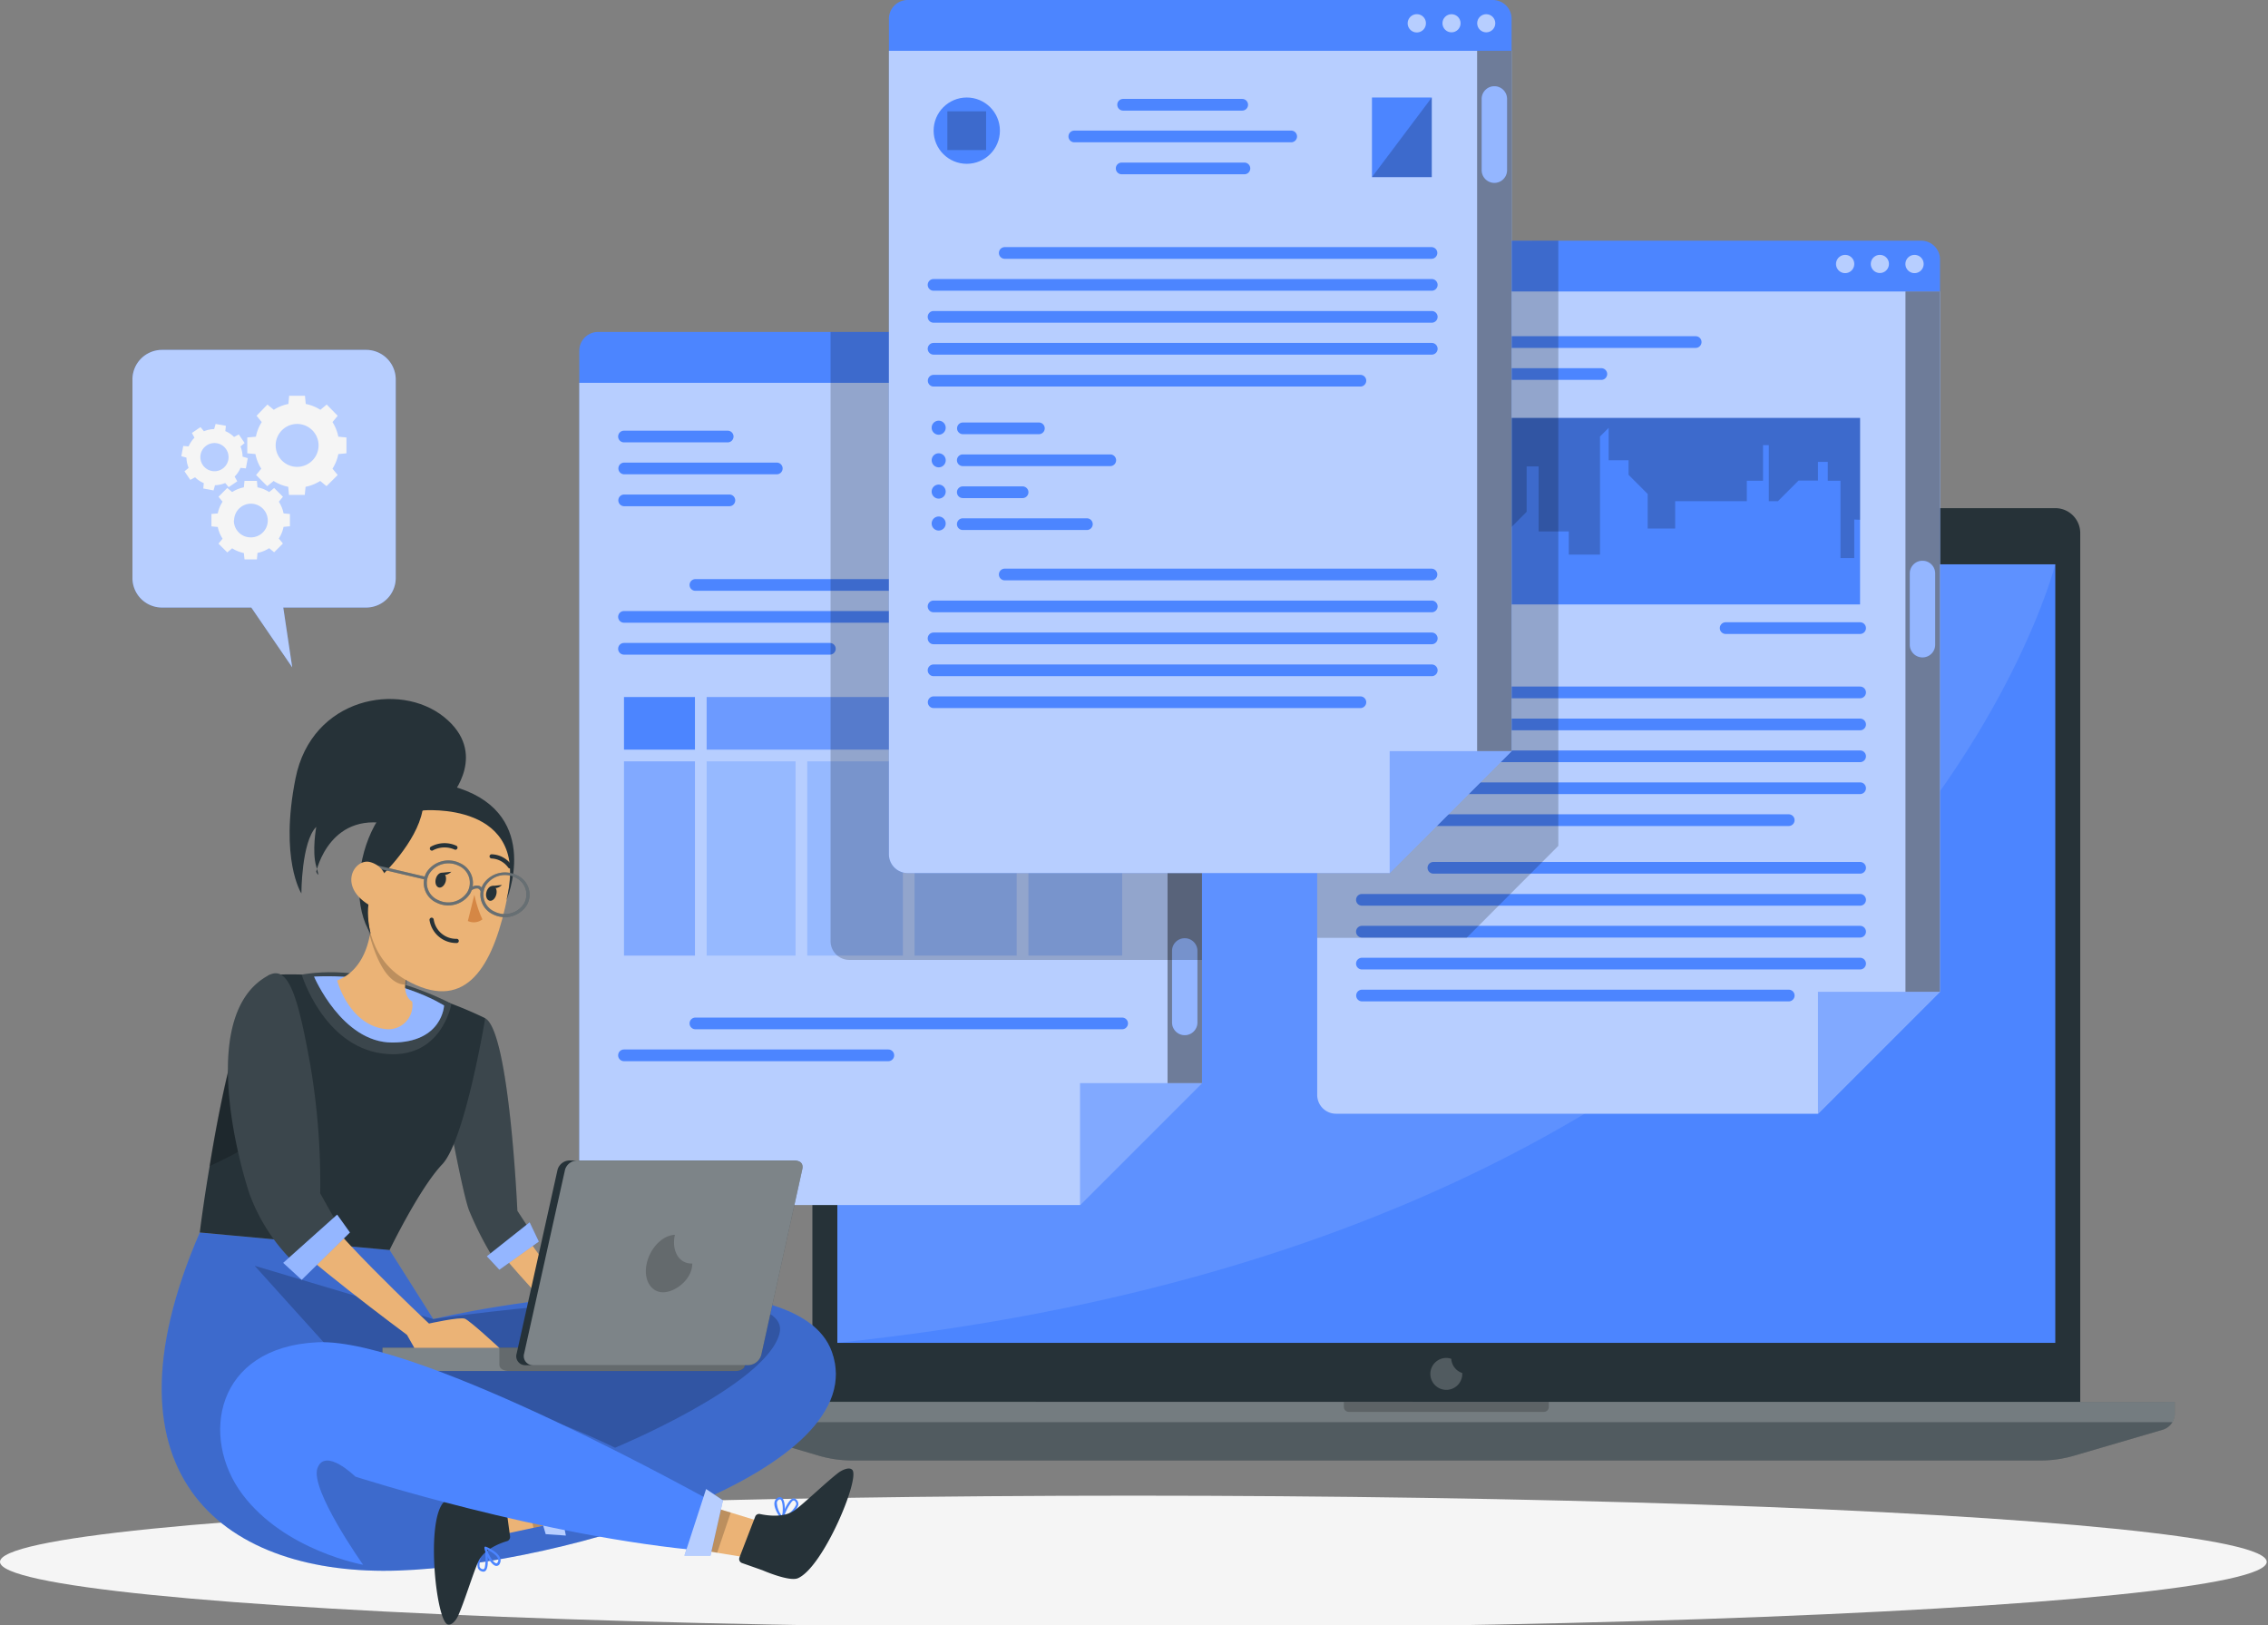 <svg xmlns="http://www.w3.org/2000/svg" width="388" height="278"><rect width="100%" height="100%" fill="#808080" stroke="none"/><rect id="backgroundrect" width="100%" height="100%" x="0" y="0" fill="none" stroke="none"/>
    
    
    
    
    
    
    
<g class="currentLayer" style=""><title>Layer 1</title><g id="freepik--Shadow--inject-15" class="">
        <ellipse id="freepik--path--inject-15" cx="193.89" cy="267.16" rx="193.89" ry="11.32" style="fill:#f5f5f5"/>
    </g><g id="freepik--Device--inject-15" class="">
        <path d="M143.25,86.92 H351.61 a4.27,4.27 0 0 1 4.27,4.27 V241.92 a0,0 0 0 1 0,0 H138.98 a0,0 0 0 1 0,0 V91.23 A4.27,4.27 0 0 1 143.25,86.92 z" style="fill:#263238" id="svg_1"/>
        <rect x="143.25" y="96.53" width="208.36" height="133.17" style="fill:#4C85FF" id="svg_2"/>
        <circle cx="245.53" cy="92.12" r="2.08" style="fill:#fff;opacity:0.2;isolation:isolate" id="svg_3"/>
        <circle cx="249.84" cy="92.12" r="1.56" style="fill:#fff;opacity:0.2;isolation:isolate" id="svg_4"/>
        <path d="M248.28,232.43 a2.66,2.66 0 0 0 -0.85,-0.15 a2.73,2.73 0 1 0 2.73,2.73 a0.68,0.68 0 0 0 0,-0.15 A2.72,2.72 0 0 1 248.28,232.43 z" style="fill:#fff;opacity:0.2;isolation:isolate" id="svg_5"/>
        <path d="M372.05,239.8 v2 a2.9,2.9 0 0 1 -2.06,2.76 L354.89,248.98 a20.16,20.16 0 0 1 -5.78,0.84 H145.77 a20.14,20.14 0 0 1 -5.77,-0.84 L124.89,244.52 a2.9,2.9 0 0 1 -2.07,-2.76 v-2 z" style="fill:#263238" id="svg_6"/>
        <path d="M372.05,239.8 v2 a2.9,2.9 0 0 1 -2.06,2.76 L354.89,248.98 a20.16,20.16 0 0 1 -5.78,0.84 H145.77 a20.14,20.14 0 0 1 -5.77,-0.84 L124.89,244.52 a2.9,2.9 0 0 1 -2.07,-2.76 v-2 z" style="fill:#fff;opacity:0.2;isolation:isolate" id="svg_7"/>
        <path d="M372.05,239.8 v2 a2.85,2.85 0 0 1 -0.41,1.47 H123.23 a2.85,2.85 0 0 1 -0.41,-1.47 v-2 z" style="fill:#fff;opacity:0.2;isolation:isolate" id="svg_8"/>
        <path d="M264.97,239.8 v0.86 a0.85,0.85 0 0 1 -0.85,0.85 H230.76 a0.85,0.85 0 0 1 -0.86,-0.85 v-0.86 z" style="opacity:0.2;isolation:isolate" id="svg_9"/>
        <path d="M351.61,96.53 S322.8,210.92 143.25,229.7 V96.53 z" style="fill:#fff;opacity:0.1;isolation:isolate" id="svg_10"/>
    </g><g id="freepik--window-3--inject-15" class="">
        <path d="M331.89,44.39 V169.65 l-20.86,20.86 H228.55 a3.22,3.22 0 0 1 -3.21,-3.22 V44.39 a3.22,3.22 0 0 1 3.21,-3.22 h100.1 A3.22,3.22 0 0 1 331.89,44.39 z" style="fill:#4C85FF" id="svg_11"/>
        <path d="M331.89,49.86 V169.65 l-20.86,20.86 H228.55 a3.22,3.22 0 0 1 -3.21,-3.22 V49.86 z" style="fill:#fff;opacity:0.6;isolation:isolate" id="svg_12"/>
        <path d="M329.09,45.15 a1.56,1.56 0 1 1 -1.56,-1.55 A1.55,1.55 0 0 1 329.09,45.15 z" style="fill:#fff;opacity:0.6;isolation:isolate" id="svg_13"/>
        <path d="M323.15,45.15 a1.55,1.55 0 1 1 -1.55,-1.55 A1.54,1.54 0 0 1 323.15,45.15 z" style="fill:#fff;opacity:0.6;isolation:isolate" id="svg_14"/>
        <path d="M317.22,45.15 a1.56,1.56 0 1 1 -1.55,-1.55 A1.55,1.55 0 0 1 317.22,45.15 z" style="fill:#fff;opacity:0.6;isolation:isolate" id="svg_15"/>
        <path d="M290.09,59.51 H232.99 a1,1 0 0 1 0,-2 h57.1 a1,1 0 0 1 0,2 z" style="fill:#4C85FF" id="svg_16"/>
        <path d="M273.95,64.98 h-41 a1,1 0 0 1 0,-2 h41 a1,1 0 0 1 0,2 z" style="fill:#4C85FF" id="svg_17"/>
        <path d="M318.22,149.44 h-73 a1,1 0 1 1 0,-2 h73 a1,1 0 0 1 0,2 z" style="fill:#4C85FF" id="svg_18"/>
        <path d="M306.01,171.29 h-73 a1,1 0 0 1 0,-2 h73 a1,1 0 0 1 0,2 z" style="fill:#4C85FF" id="svg_19"/>
        <path d="M318.22,154.92 H232.99 a1,1 0 0 1 0,-2 h85.23 a1,1 0 0 1 0,2 z" style="fill:#4C85FF" id="svg_20"/>
        <path d="M318.22,160.37 H232.99 a1,1 0 0 1 0,-2 h85.23 a1,1 0 0 1 0,2 z" style="fill:#4C85FF" id="svg_21"/>
        <path d="M318.22,165.83 H232.99 a1,1 0 0 1 0,-2 h85.23 a1,1 0 0 1 0,2 z" style="fill:#4C85FF" id="svg_22"/>
        <polygon points="331.87,169.65 311.01,190.51 311.01,169.65 331.87,169.65 " style="fill:#4C85FF;opacity:0.5" id="svg_23"/>
        <rect x="325.98" y="49.86" width="5.89" height="119.79" style="opacity:0.4;isolation:isolate" id="svg_24"/>
        <path d="M328.89,112.45 h0 a2.17,2.17 0 0 1 -2.17,-2.17 V98.04 A2.17,2.17 0 0 1 328.89,95.92 h0 a2.17,2.17 0 0 1 2.17,2.17 v12.24 A2.17,2.17 0 0 1 328.89,112.45 z" style="fill:#4C85FF" id="svg_25"/>
        <path d="M318.22,119.44 h-73 a1,1 0 1 1 0,-2 h73 a1,1 0 0 1 0,2 z" style="fill:#4C85FF" id="svg_26"/>
        <path d="M306.01,141.29 h-73 a1,1 0 0 1 0,-2 h73 a1,1 0 0 1 0,2 z" style="fill:#4C85FF" id="svg_27"/>
        <path d="M318.22,124.92 H232.99 a1,1 0 0 1 0,-2 h85.23 a1,1 0 0 1 0,2 z" style="fill:#4C85FF" id="svg_28"/>
        <path d="M318.22,130.37 H232.99 a1,1 0 0 1 0,-2 h85.23 a1,1 0 0 1 0,2 z" style="fill:#4C85FF" id="svg_29"/>
        <path d="M318.22,135.83 H232.99 a1,1 0 0 1 0,-2 h85.23 a1,1 0 0 1 0,2 z" style="fill:#4C85FF" id="svg_30"/>
        <rect x="232.73" y="71.49" width="85.48" height="31.9" style="fill:#4C85FF" id="svg_31"/>
        <polygon points="232.73,98.27 235.06,98.27 235.06,92.47 237.74,92.47 237.74,81.02 241.48,81.02 241.48,88.07 246.62,88.07 246.62,97.44 252.75,97.44 252.75,90.91 257.82,90.91 261.17,87.55 261.17,79.78 263.22,79.78 263.22,90.91 268.38,90.91 268.38,94.87 273.72,94.87 273.72,74.67 275.2,73.19 275.2,78.73 278.61,78.73 278.61,81.22 281.88,84.5 281.88,90.41 286.58,90.41 286.58,85.73 298.84,85.73 298.84,82.24 301.61,82.24 301.61,76.14 302.6,76.14 302.6,85.73 304.16,85.73 307.69,82.2 311.01,82.2 311.01,79.01 312.69,79.01 312.69,82.24 314.86,82.24 314.86,95.46 317.22,95.46 317.22,88.86 318.22,88.92 318.22,71.49 232.73,71.49 232.73,98.27 " style="opacity:0.2;isolation:isolate" id="svg_32"/>
        <path d="M318.22,108.44 h-23 a1,1 0 1 1 0,-2 h23 a1,1 0 1 1 0,2 z" style="fill:#4C85FF" id="svg_33"/>
        <path d="M266.59,41.17 V144.69 L250.89,160.43 H225.34 v-116 a3.22,3.22 0 0 1 3.21,-3.22 z" style="opacity:0.2;isolation:isolate" id="svg_34"/>
        <path d="M328.89,112.45 h0 a2.17,2.17 0 0 1 -2.17,-2.17 V98.04 A2.17,2.17 0 0 1 328.89,95.92 h0 a2.17,2.17 0 0 1 2.17,2.17 v12.24 A2.17,2.17 0 0 1 328.89,112.45 z" style="fill:#fff;opacity:0.4;isolation:isolate" id="svg_35"/>
    </g><g id="freepik--window-1--inject-15" class="">
        <path d="M205.63,60 V185.26 L184.77,206.12 H102.31 a3.22,3.22 0 0 1 -3.21,-3.22 V60 a3.22,3.22 0 0 1 3.21,-3.22 h100.1 A3.22,3.22 0 0 1 205.63,60 z" style="fill:#4C85FF" id="svg_36"/>
        <path d="M205.63,65.48 V185.27 l-20.86,20.86 H102.31 a3.22,3.22 0 0 1 -3.21,-3.22 V65.48 z" style="fill:#fff;opacity:0.6;isolation:isolate" id="svg_37"/>
        <path d="M202.89,60.77 a1.56,1.56 0 1 1 -1.56,-1.55 A1.55,1.55 0 0 1 202.89,60.77 z" style="fill:#fff;opacity:0.6;isolation:isolate" id="svg_38"/>
        <path d="M196.89,60.77 a1.56,1.56 0 1 1 -1.55,-1.55 A1.54,1.54 0 0 1 196.89,60.77 z" style="fill:#fff;opacity:0.6;isolation:isolate" id="svg_39"/>
        <path d="M190.98,60.77 a1.56,1.56 0 1 1 -1.56,-1.55 A1.55,1.55 0 0 1 190.98,60.77 z" style="fill:#fff;opacity:0.6;isolation:isolate" id="svg_40"/>
        <path d="M124.49,75.67 H106.75 a1,1 0 0 1 0,-2 H124.49 a1,1 0 1 1 0,2 z" style="fill:#4C85FF" id="svg_41"/>
        <path d="M132.89,81.13 h-26.1 a1,1 0 0 1 0,-2 H132.89 a1,1 0 0 1 0,2 z" style="fill:#4C85FF" id="svg_42"/>
        <path d="M124.78,86.59 h-18 a1,1 0 0 1 0,-2 h18 a1,1 0 0 1 0,2 z" style="fill:#4C85FF" id="svg_43"/>
        <path d="M191.97,176.06 h-73 a1,1 0 0 1 0,-2 h73 a1,1 0 1 1 0,2 z" style="fill:#4C85FF" id="svg_44"/>
        <path d="M151.97,181.52 H106.75 a1,1 0 0 1 0,-2 h45.22 a1,1 0 1 1 0,2 z" style="fill:#4C85FF" id="svg_45"/>
        <polygon points="205.63,185.27 184.77,206.13 184.77,185.27 205.63,185.27 " style="fill:#4C85FF;opacity:0.5" id="svg_46"/>
        <rect x="199.74" y="65.48" width="5.89" height="119.79" style="opacity:0.4;isolation:isolate" id="svg_47"/>
        <path d="M202.68,177.07 h0 a2.17,2.17 0 0 1 -2.17,-2.17 V162.66 a2.17,2.17 0 0 1 2.17,-2.17 h0 a2.17,2.17 0 0 1 2.17,2.17 V174.92 A2.17,2.17 0 0 1 202.68,177.07 z" style="fill:#4C85FF" id="svg_48"/>
        <path d="M191.97,75.67 H178.24 a1,1 0 0 1 0,-2 h13.73 a1,1 0 1 1 0,2 z" style="fill:#4C85FF" id="svg_49"/>
        <path d="M191.97,81.13 H184.89 a1,1 0 0 1 0,-2 h7.1 a1,1 0 0 1 0,2 z" style="fill:#4C85FF" id="svg_50"/>
        <path d="M191.97,101.06 h-73 a1,1 0 0 1 0,-2 h73 a1,1 0 1 1 0,2 z" style="fill:#4C85FF" id="svg_51"/>
        <path d="M191.97,106.52 H106.75 a1,1 0 0 1 0,-2 h85.22 a1,1 0 0 1 0,2 z" style="fill:#4C85FF" id="svg_52"/>
        <path d="M141.97,111.98 H106.75 a1,1 0 0 1 0,-2 h35.22 a1,1 0 0 1 0,2 z" style="fill:#4C85FF" id="svg_53"/>
        <rect x="120.89" y="119.23" width="33.58" height="9" style="fill:#4C85FF;opacity:0.7" id="svg_54"/>
        <rect x="120.89" y="130.23" width="15.21" height="33.23" style="fill:#4C85FF;opacity:0.3" id="svg_55"/>
        <rect x="156.46" y="130.23" width="17.47" height="33.23" style="fill:#4C85FF;opacity:0.3" id="svg_56"/>
        <rect x="156.46" y="119.23" width="35.51" height="9" style="fill:#4C85FF;opacity:0.7" id="svg_57"/>
        <rect x="175.94" y="130.23" width="16.04" height="33.23" style="fill:#4C85FF;opacity:0.3" id="svg_58"/>
        <rect x="106.75" y="130.23" width="12.14" height="33.23" style="fill:#4C85FF;opacity:0.5" id="svg_59"/>
        <rect x="106.75" y="119.23" width="12.14" height="9" style="fill:#4C85FF" id="svg_60"/>
        <rect x="138.1" y="130.23" width="16.36" height="33.23" style="fill:#4C85FF;opacity:0.3" id="svg_61"/>
        <path d="M202.68,177.07 h0 a2.17,2.17 0 0 1 -2.17,-2.17 V162.66 a2.17,2.17 0 0 1 2.17,-2.17 h0 a2.17,2.17 0 0 1 2.17,2.17 V174.92 A2.17,2.17 0 0 1 202.68,177.07 z" style="fill:#fff;opacity:0.4;isolation:isolate" id="svg_62"/>
        <path d="M205.63,60 v104.2 H145.3 a3.22,3.22 0 0 1 -3.21,-3.22 V56.78 h60.32 A3.22,3.22 0 0 1 205.63,60 z" style="opacity:0.2;isolation:isolate" id="svg_63"/>
    </g><g id="freepik--window-2--inject-15" class="">
        <path d="M258.6,3.22 V128.48 l-20.86,20.86 H155.28 a3.22,3.22 0 0 1 -3.21,-3.22 V3.22 a3.22,3.22 0 0 1 3.21,-3.22 h100.1 A3.22,3.22 0 0 1 258.6,3.22 z" style="fill:#4C85FF" id="svg_64"/>
        <path d="M258.6,8.69 V128.48 l-20.86,20.86 H155.28 a3.22,3.22 0 0 1 -3.21,-3.22 V8.69 z" style="fill:#fff;opacity:0.6;isolation:isolate" id="svg_65"/>
        <circle cx="254.26" cy="3.98" r="1.55" style="fill:#fff;opacity:0.6;isolation:isolate" id="svg_66"/>
        <circle cx="248.32" cy="3.98" r="1.55" style="fill:#fff;opacity:0.6;isolation:isolate" id="svg_67"/>
        <path d="M243.94,3.98 a1.56,1.56 0 1 1 -1.55,-1.55 A1.54,1.54 0 0 1 243.94,3.98 z" style="fill:#fff;opacity:0.6;isolation:isolate" id="svg_68"/>
        <path d="M212.51,18.92 H192.14 a1,1 0 0 1 0,-2 h20.37 a1,1 0 0 1 0,2 z" style="fill:#4C85FF" id="svg_69"/>
        <path d="M220.89,24.34 h-37.1 a1,1 0 0 1 0,-2 H220.89 a1,1 0 0 1 0,2 z" style="fill:#4C85FF" id="svg_70"/>
        <path d="M212.81,29.81 H191.89 a1,1 0 0 1 0,-2 h21 a1,1 0 0 1 0,2 z" style="fill:#4C85FF" id="svg_71"/>
        <path d="M244.94,44.27 H171.89 a1,1 0 0 1 0,-2 h73 a1,1 0 0 1 0,2 z" style="fill:#4C85FF" id="svg_72"/>
        <path d="M232.73,66.12 h-73 a1,1 0 0 1 0,-2 h73 a1,1 0 0 1 0,2 z" style="fill:#4C85FF" id="svg_73"/>
        <path d="M244.94,49.73 H159.71 a1,1 0 0 1 0,-2 h85.23 a1,1 0 0 1 0,2 z" style="fill:#4C85FF" id="svg_74"/>
        <path d="M244.94,55.2 H159.71 a1,1 0 0 1 0,-2 h85.23 a1,1 0 0 1 0,2 z" style="fill:#4C85FF" id="svg_75"/>
        <path d="M244.94,60.66 H159.71 a1,1 0 0 1 0,-2 h85.23 a1,1 0 0 1 0,2 z" style="fill:#4C85FF" id="svg_76"/>
        <path d="M244.94,99.27 H171.89 a1,1 0 0 1 0,-2 h73 a1,1 0 0 1 0,2 z" style="fill:#4C85FF" id="svg_77"/>
        <path d="M232.73,121.12 h-73 a1,1 0 0 1 0,-2 h73 a1,1 0 0 1 0,2 z" style="fill:#4C85FF" id="svg_78"/>
        <path d="M244.94,104.73 H159.71 a1,1 0 0 1 0,-2 h85.23 a1,1 0 0 1 0,2 z" style="fill:#4C85FF" id="svg_79"/>
        <path d="M244.94,110.2 H159.71 a1,1 0 0 1 0,-2 h85.23 a1,1 0 0 1 0,2 z" style="fill:#4C85FF" id="svg_80"/>
        <path d="M244.94,115.66 H159.71 a1,1 0 0 1 0,-2 h85.23 a1,1 0 0 1 0,2 z" style="fill:#4C85FF" id="svg_81"/>
        <rect x="234.71" y="16.68" width="10.23" height="13.62" style="fill:#4C85FF" id="svg_82"/>
        <circle cx="165.39" cy="22.35" r="5.67" style="fill:#4C85FF" id="svg_83"/>
        <path d="M159.39,73.27 a1.2,1.2 0 0 0 2.39,0 a1.2,1.2 0 1 0 -2.39,0 z" style="fill:#4C85FF" id="svg_84"/>
        <path d="M159.39,78.73 a1.2,1.2 0 1 0 1.19,-1.19 A1.19,1.19 0 0 0 159.39,78.73 z" style="fill:#4C85FF" id="svg_85"/>
        <path d="M159.39,84.2 a1.2,1.2 0 0 0 2.39,0 a1.2,1.2 0 1 0 -2.39,0 z" style="fill:#4C85FF" id="svg_86"/>
        <path d="M159.39,89.66 a1.2,1.2 0 0 0 2.39,0 a1.2,1.2 0 1 0 -2.39,0 z" style="fill:#4C85FF" id="svg_87"/>
        <path d="M177.73,74.27 h-13 a1,1 0 0 1 0,-2 h13 a1,1 0 0 1 0,2 z" style="fill:#4C85FF" id="svg_88"/>
        <path d="M189.94,79.73 H164.71 a1,1 0 0 1 0,-2 h25.23 a1,1 0 0 1 0,2 z" style="fill:#4C85FF" id="svg_89"/>
        <path d="M174.94,85.2 H164.71 a1,1 0 0 1 0,-2 h10.23 a1,1 0 0 1 0,2 z" style="fill:#4C85FF" id="svg_90"/>
        <path d="M185.94,90.66 H164.71 a1,1 0 0 1 0,-2 h21.23 a1,1 0 0 1 0,2 z" style="fill:#4C85FF" id="svg_91"/>
        <polygon points="258.6,128.48 237.74,149.34 237.74,128.48 258.6,128.48 " style="fill:#4C85FF;opacity:0.5" id="svg_92"/>
        <polygon points="244.94,16.68 234.71,30.3 244.94,30.3 244.94,16.68 " style="opacity:0.2;isolation:isolate" id="svg_93"/>
        <rect x="162.07" y="19.04" width="6.63" height="6.63" style="opacity:0.2;isolation:isolate" id="svg_94"/>
        <rect x="252.7" y="8.69" width="5.89" height="119.79" style="opacity:0.4;isolation:isolate" id="svg_95"/>
        <path d="M255.65,31.28 h0 a2.17,2.17 0 0 1 -2.17,-2.17 V16.92 a2.17,2.17 0 0 1 2.17,-2.17 h0 a2.17,2.17 0 0 1 2.17,2.17 v12.24 A2.17,2.17 0 0 1 255.65,31.28 z" style="fill:#4C85FF" id="svg_96"/>
        <path d="M255.65,31.28 h0 a2.17,2.17 0 0 1 -2.17,-2.17 V16.92 a2.17,2.17 0 0 1 2.17,-2.17 h0 a2.17,2.17 0 0 1 2.17,2.17 v12.24 A2.17,2.17 0 0 1 255.65,31.28 z" style="fill:#fff;opacity:0.4;isolation:isolate" id="svg_97"/>
    </g><g id="freepik--speech-bubble--inject-15" class="">
        <path d="M27.72,59.85 h34.92 a5.07,5.07 0 0 1 5.06,5.07 v33.94 a5.06,5.06 0 0 1 -5.06,5.06 H48.46 l1.53,10.23 l-7,-10.23 H27.72 a5.05,5.05 0 0 1 -5.06,-5.06 V64.92 A5.06,5.06 0 0 1 27.72,59.85 z" style="fill:#4C85FF" id="svg_98"/>
        <path d="M27.72,59.85 h34.92 a5.07,5.07 0 0 1 5.06,5.07 v33.94 a5.06,5.06 0 0 1 -5.06,5.06 H48.46 l1.53,10.23 l-7,-10.23 H27.72 a5.05,5.05 0 0 1 -5.06,-5.06 V64.92 A5.06,5.06 0 0 1 27.72,59.85 z" style="fill:#fff;opacity:0.6;isolation:isolate" id="svg_99"/>
        <path d="M42.3,74.83 v2.71 l1.4,0.13 a7.08,7.08 0 0 0 1,2.5 l-0.89,1.08 l1.91,1.91 l1.09,-0.89 a7.2,7.2 0 0 0 2.5,1 l0.13,1.39 h2.7 l0.14,-1.39 a7.37,7.37 0 0 0 2.5,-1 l1.08,0.89 l1.91,-1.91 l-0.89,-1.08 a7.28,7.28 0 0 0 1,-2.5 l1.39,-0.13 v-2.71 l-1.39,-0.13 a7.28,7.28 0 0 0 -1,-2.5 l0.89,-1.08 L55.89,69.2 l-1.08,0.9 a7.37,7.37 0 0 0 -2.5,-1 l-0.14,-1.4 h-2.7 l-0.13,1.4 a7.2,7.2 0 0 0 -2.5,1 l-1.09,-0.9 L43.89,71.12 l0.89,1.08 a7.08,7.08 0 0 0 -1,2.5 zm8.52,-2.31 a3.67,3.67 0 1 1 -3.66,3.66 A3.67,3.67 0 0 1 50.82,72.52 z" style="fill:#f5f5f5" id="svg_100"/>
        <path d="M44.05,94.58 a5.85,5.85 0 0 0 2,-0.81 l0.85,0.7 l1.5,-1.5 l-0.7,-0.85 a5.85,5.85 0 0 0 0.81,-2 l1.09,-0.1 V87.92 l-1.09,-0.1 a5.68,5.68 0 0 0 -0.81,-2 l0.7,-0.85 l-1.5,-1.5 l-0.85,0.7 a5.47,5.47 0 0 0 -2,-0.81 l-0.1,-1.1 H41.83 l-0.11,1.1 a5.47,5.47 0 0 0 -2,0.81 l-0.84,-0.7 l-1.5,1.5 l0.7,0.85 a5.51,5.51 0 0 0 -0.82,2 l-1.09,0.1 v2.12 l1.09,0.1 a5.67,5.67 0 0 0 0.82,2 l-0.7,0.85 l1.5,1.5 l0.84,-0.7 a5.85,5.85 0 0 0 2,0.81 l0.11,1.09 h2.12 zm-4,-5.58 A2.88,2.88 0 1 1 42.89,91.92 A2.87,2.87 0 0 1 40.01,89 z" style="fill:#f5f5f5" id="svg_101"/>
        <path d="M38.53,82.62 l0.59,0.71 l1.47,-1 l-0.45,-0.81 a4.6,4.6 0 0 0 1,-1.49 l0.92,0.09 l0.33,-1.75 l-0.89,-0.26 a4.83,4.83 0 0 0 -0.36,-1.74 l0.71,-0.59 l-1,-1.47 l-0.81,0.44 a4.57,4.57 0 0 0 -1.49,-1 l0.09,-0.92 L36.89,72.52 l-0.26,0.88 a4.63,4.63 0 0 0 -1.74,0.37 l-0.59,-0.71 l-1.47,1 l0.44,0.81 a4.79,4.79 0 0 0 -1,1.49 l-0.92,-0.08 l-0.33,1.75 l0.88,0.25 a4.73,4.73 0 0 0 0.37,1.75 l-0.71,0.59 l1,1.47 l0.81,-0.45 a4.82,4.82 0 0 0 1.49,1 l-0.08,0.92 l1.75,0.33 l0.25,-0.89 A4.93,4.93 0 0 0 38.53,82.62 zm-4.21,-4.87 a2.41,2.41 0 1 1 4.74,0.89 a2.41,2.41 0 0 1 -4.74,-0.89 z" style="fill:#f5f5f5" id="svg_102"/>
    </g><g id="freepik--Character--inject-15" class="">
        <path d="M85.25,184.04 s2.46,22.14 3.26,24.78 s12.07,16.74 12.07,16.74 l-3.19,1.67 s-12,-12.34 -13.91,-16 s-4.77,-22.76 -4.77,-22.76 z" style="fill:#ebb376" id="svg_103"/>
        <path d="M83,174.18 c4.15,2.2 5.51,32.93 5.51,32.93 l2.1,3.23 L84.23,214.92 a57.34,57.34 0 0 1 -4,-7.92 c-1.27,-3.42 -4.28,-20.3 -4.28,-20.3 z" style="fill:#263238" id="svg_104"/>
        <path d="M83,174.18 c4.15,2.2 5.51,32.93 5.51,32.93 l2.1,3.23 L84.23,214.92 a57.34,57.34 0 0 1 -4,-7.92 c-1.27,-3.42 -4.28,-20.3 -4.28,-20.3 z" style="fill:#fff;opacity:0.1;isolation:isolate" id="svg_105"/>
        <polygon points="83.29,214.89 90.61,209.09 92.18,212.38 85.43,217.19 83.29,214.89 " style="fill:#4C85FF" id="svg_106"/>
        <polygon points="83.29,214.89 90.61,209.09 92.18,212.38 85.43,217.19 83.29,214.89 " style="fill:#fff;opacity:0.4;isolation:isolate" id="svg_107"/>
        <path d="M66.64,213.8 l7.48,11.83 c14.83,-3.45 62.36,-10.7 68.19,5.61 c7.26,20.26 -45.17,36.42 -74.18,37.41 S15.83,253.12 34.18,210.82 z" style="fill:#4C85FF" id="svg_108"/>
        <path d="M66.64,213.8 l7.48,11.83 c14.83,-3.45 62.36,-10.7 68.19,5.61 c7.26,20.26 -45.17,36.42 -74.18,37.41 S15.83,253.12 34.18,210.82 z" style="opacity:0.2;isolation:isolate" id="svg_109"/>
        <path d="M133.89,259.92 a0.2,0.2 0 0 1 -0.21,0 a0.15,0.15 0 0 1 -0.05,-0.18 c0.09,-0.33 1.05,-3.12 2,-3.41 a0.6,0.6 0 0 1 0.58,0.17 a1,1 0 0 1 0.35,0.94 a2.63,2.63 0 0 1 -0.91,1.31 A11.21,11.21 0 0 1 133.89,259.92 zm0.25,-0.54 a4.18,4.18 0 0 0 2.07,-2 a0.64,0.64 0 0 0 -0.25,-0.64 a0.22,0.22 0 0 0 -0.23,-0.07 a1,1 0 0 0 -0.22,0.13 A8.17,8.17 0 0 0 134.16,259.35 z" style="fill:#4C85FF" id="svg_110"/>
        <path d="M133.89,259.92 a0.14,0.14 0 0 1 -0.18,-0.05 c-0.09,-0.08 -1.43,-1.77 -1.21,-2.91 a1.06,1.06 0 0 1 0.46,-0.7 a0.62,0.62 0 0 1 0.77,-0.07 c0.71,0.49 0.62,2.76 0.28,3.61 l0,0.09 zm-0.76,-3.31 a0.71,0.71 0 0 0 -0.23,0.4 a3.93,3.93 0 0 0 0.89,2.33 c0.22,-1 0.15,-2.55 -0.26,-2.84 c0,0 -0.13,-0.09 -0.34,0.06 l-0.06,0.05 z" style="fill:#4C85FF" id="svg_111"/>
        <path d="M82.89,264.64 a0.18,0.18 0 0 1 0.19,-0.09 a0.15,0.15 0 0 1 0.13,0.13 c0.07,0.33 0.58,3.24 -0.13,4 a0.56,0.56 0 0 1 -0.58,0.13 a1,1 0 0 1 -0.76,-0.65 a2.59,2.59 0 0 1 0.16,-1.58 A11.05,11.05 0 0 1 82.89,264.64 zm0,0.59 a4.18,4.18 0 0 0 -0.85,2.74 a0.64,0.64 0 0 0 0.53,0.44 a0.19,0.19 0 0 0 0.23,-0.05 a0.61,0.61 0 0 0 0.13,-0.22 A8.13,8.13 0 0 0 82.95,265.23 z" style="fill:#4C85FF" id="svg_112"/>
        <polygon points="101.9,249.96 89.96,254.21 84.23,256.25 85.7,262.53 91.25,261.34 104.81,258.45 101.9,249.96 " style="fill:#ebb376" id="svg_113"/>
        <path d="M87.26,262.82 l-1,-7.4 a0.74,0.74 0 0 0 -0.86,-0.63 l-3.65,0.61 s-5,0.47 -6,1.74 c-2.89,3.73 -1.09,20.15 0.84,20.73 c0.7,0.21 1.44,-0.75 1.75,-1.42 c1,-2.12 2.69,-7.65 3.52,-9.41 c1,-2.05 3.64,-3.05 4.84,-3.41 A0.74,0.74 0 0 0 87.26,262.82 z" style="fill:#263238" id="svg_114"/>
        <path d="M82.94,264.58 a0.17,0.17 0 0 1 0.18,0 c0.12,0 2.11,0.86 2.47,2 a1.11,1.11 0 0 1 -0.07,0.84 a0.63,0.63 0 0 1 -0.64,0.44 c-0.85,-0.09 -1.88,-2.12 -2,-3 l0,-0.09 A0.18,0.18 0 0 1 82.94,264.58 zm2.27,2.54 a0.76,0.76 0 0 0 0,-0.47 c-0.23,-0.7 -1.34,-1.32 -1.91,-1.6 c0.28,0.95 1.11,2.31 1.61,2.36 c0,0 0.15,0 0.26,-0.21 l0,-0.08 z" style="fill:#4C85FF" id="svg_115"/>
        <polygon points="101.9,249.96 89.96,254.21 91.25,261.34 104.81,258.45 101.9,249.96 " style="opacity:0.2;isolation:isolate" id="svg_116"/>
        <polygon points="93.36,262.42 96.8,262.66 94.5,250.85 90.61,253.01 93.36,262.42 " style="fill:#4C85FF" id="svg_117"/>
        <polygon points="93.36,262.42 96.8,262.66 94.5,250.85 90.61,253.01 93.36,262.42 " style="fill:#fff;opacity:0.6;isolation:isolate" id="svg_118"/>
        <path d="M43.57,216.52 l17.88,19.83 s19.77,-0.44 43.77,11.29 c0,0 25.75,-10.64 28.12,-19.48 c3.1,-11.58 -59.22,-2.53 -59.22,-2.53 z" style="opacity:0.2;isolation:isolate" id="svg_119"/>
        <path d="M127.43,230.52 v2.94 c0,0.75 -0.89,1.06 -1.63,1.06 H67.09 c-0.75,0 -1.66,-0.31 -1.66,-1.06 V230.52 z" style="fill:#263238" id="svg_120"/>
        <path d="M127.43,230.52 v2.94 c0,0.75 -0.89,1.06 -1.63,1.06 H67.09 c-0.75,0 -1.66,-0.31 -1.66,-1.06 V230.52 z" style="fill:#fff;opacity:0.4;isolation:isolate" id="svg_121"/>
        <path d="M127.43,230.52 v2.94 c0,0.75 -0.89,1.06 -1.63,1.06 H87.08 c-0.75,0 -1.65,-0.31 -1.65,-1.06 V230.52 z" style="opacity:0.2;isolation:isolate" id="svg_122"/>
        <path d="M137.25,200.02 l-7,31.7 a2.39,2.39 0 0 1 -2.27,1.8 H89.82 a1.53,1.53 0 0 1 -1.43,-2 l7,-31.46 a2.17,2.17 0 0 1 2.26,-1.55 h38.18 C136.89,198.52 137.48,198.99 137.25,200.02 z" style="fill:#263238" id="svg_123"/>
        <path d="M137.25,200.02 l-7,31.7 a2.39,2.39 0 0 1 -2.27,1.8 H91.12 a1.55,1.55 0 0 1 -1.45,-2 l7,-31.46 A2.19,2.19 0 0 1 98.89,198.52 h36.88 C136.89,198.52 137.48,198.99 137.25,200.02 z" style="fill:#fff;opacity:0.4;isolation:isolate" id="svg_124"/>
        <path d="M118.43,216.13 h0 c0,2.72 -2.91,4.92 -5,4.92 s-3.4,-2.2 -2.79,-4.92 s2.73,-4.83 4.82,-4.91 c-0.61,2.72 0.69,4.91 2.82,4.91 A1,1 0 0 0 118.43,216.13 z" style="opacity:0.2;isolation:isolate" id="svg_125"/>
        <polygon points="110.19,263.54 122.69,265.6 128.69,266.59 130.44,260.39 125.01,258.73 111.75,254.7 110.19,263.54 " style="fill:#ebb376" id="svg_126"/>
        <path d="M129.22,259.37 l-2.7,7 a0.73,0.73 0 0 0 0.44,1 l3.49,1.23 s4.57,2 6.05,1.36 c4.33,-1.86 10.7,-17.11 9.3,-18.54 c-0.51,-0.53 -1.63,0 -2.22,0.39 c-1.88,1.38 -6.06,5.4 -7.63,6.53 c-1.85,1.32 -4.67,0.91 -5.89,0.65 A0.72,0.72 0 0 0 129.22,259.37 z" style="fill:#263238" id="svg_127"/>
        <polygon points="110.19,263.54 122.69,265.6 125.01,258.73 111.75,254.7 110.19,263.54 " style="opacity:0.2;isolation:isolate" id="svg_128"/>
        <path d="M122.89,257.44 s-51,-28.66 -68.56,-27.84 s-20.13,16.32 -12.87,26 s20.66,12.06 20.66,12.06 s-9.13,-12.89 -7.81,-16.52 s6.48,1.44 6.48,1.44 S92.83,262.92 120.89,265.34 z" style="fill:#4C85FF" id="svg_129"/>
        <polygon points="123.68,256.65 120.8,254.71 117.09,266.1 121.54,266.1 123.68,256.65 " style="fill:#4C85FF" id="svg_130"/>
        <polygon points="123.68,256.65 120.8,254.71 117.09,266.1 121.54,266.1 123.68,256.65 " style="fill:#fff;opacity:0.6;isolation:isolate" id="svg_131"/>
        <path d="M34.18,210.82 l32.47,3 s5.09,-10.54 9,-14.65 s7.36,-25 7.36,-25 a69.34,69.34 0 0 0 -8.14,-3.32 a80.68,80.68 0 0 0 -24.84,-4.18 H49.89 c-2.42,0 -3.82,0.12 -3.82,0.12 a6.9,6.9 0 0 0 -2.31,2.63 c-3.48,6 -6.25,20 -7.89,30.05 C34.76,205.97 34.18,210.82 34.18,210.82 z" style="fill:#263238" id="svg_132"/>
        <path d="M35.82,199.48 c7.16,-3.28 16.93,-8.83 16.42,-14.46 c-0.55,-6.18 -5.56,-12.4 -8.53,-15.59 C40.23,175.43 37.46,189.43 35.82,199.48 z" style="opacity:0.2;isolation:isolate" id="svg_133"/>
        <path d="M51.61,166.71 s3.7,12.18 13.82,13.5 s11.8,-8.5 11.8,-8.5 S64.2,164.56 51.61,166.71 z" style="fill:#263238" id="svg_134"/>
        <path d="M51.61,166.71 s3.7,12.18 13.82,13.5 s11.8,-8.5 11.8,-8.5 S64.2,164.56 51.61,166.71 z" style="fill:#fff;opacity:0.1;isolation:isolate" id="svg_135"/>
        <path d="M53.73,167.05 s4.77,11.28 13.37,11.28 s8.87,-6.33 8.87,-6.33 S67.37,166.36 53.73,167.05 z" style="fill:#4C85FF" id="svg_136"/>
        <path d="M53.73,167.05 s4.77,11.28 13.37,11.28 s8.87,-6.33 8.87,-6.33 S67.37,166.36 53.73,167.05 z" style="fill:#fff;opacity:0.4;isolation:isolate" id="svg_137"/>
        <path d="M69.3,168.81 c0.06,2 1.21,2.5 1.21,2.5 a4.1,4.1 0 0 1 -4.45,4.73 c-6.37,-0.65 -8.38,-8.32 -8.38,-8.32 c4.63,-1.84 5.67,-6.95 5.87,-10 a16.8,16.8 0 0 0 0,-2.38 l8.66,5.45 a30.32,30.32 0 0 0 -1.93,3.79 A10.84,10.84 0 0 0 69.3,168.81 z" style="fill:#ebb376" id="svg_138"/>
        <path d="M71.68,160.12 a31.44,31.44 0 0 0 -1.54,4 a10.74,10.74 0 0 0 -0.54,4.29 c-4.87,0.38 -6.81,-10.37 -6.81,-10.37 l0,-0.07 a16.26,16.26 0 0 0 -0.24,-2.37 z" style="opacity:0.2;isolation:isolate" id="svg_139"/>
        <path d="M77.22,136.1 s6.36,-7.32 -1.25,-13.45 s-22.64,-3.37 -25.41,10.48 s1,19.7 1,19.7 s0,-8.82 2.54,-11.39 c0,0 -0.76,4.22 0,6.75 s0,0.93 0,0.93 s2.34,-11.05 13.62,-7.88 S77.22,136.1 77.22,136.1 z" style="fill:#263238" id="svg_140"/>
        <path d="M78.74,138.48 c8.38,2.56 9.71,7.86 7.69,16.68 c-2.52,11 -7.25,18 -17,12.46 C56.13,160.15 64.83,134.24 78.74,138.48 z" style="fill:#ebb376" id="svg_141"/>
        <path d="M81.16,153.04 a18.47,18.47 0 0 0 1.37,4.22 a2.4,2.4 0 0 1 -2.49,0.28 z" style="fill:#d58745" id="svg_142"/>
        <path d="M76.24,150.8 c-0.2,0.69 -0.73,1.15 -1.19,1 s-0.68,-0.8 -0.49,-1.49 s0.73,-1.15 1.19,-1 S76.43,150.1 76.24,150.8 z" style="fill:#263238" id="svg_143"/>
        <path d="M75.55,149.29 l1.67,-0.17 S76.12,150.18 75.55,149.29 z" style="fill:#263238" id="svg_144"/>
        <path d="M84.89,153.06 c-0.19,0.69 -0.72,1.15 -1.18,1 s-0.68,-0.8 -0.49,-1.49 s0.73,-1.15 1.19,-1 S85.09,152.37 84.89,153.06 z" style="fill:#263238" id="svg_145"/>
        <path d="M84.21,151.55 l1.67,-0.17 S84.77,152.44 84.21,151.55 z" style="fill:#263238" id="svg_146"/>
        <path d="M73.89,145.51 a0.37,0.37 0 0 1 -0.2,-0.67 a4.85,4.85 0 0 1 4.37,-0.18 a0.36,0.36 0 0 1 0.18,0.47 a0.36,0.36 0 0 1 -0.48,0.19 a4.22,4.22 0 0 0 -3.67,0.12 A0.31,0.31 0 0 1 73.89,145.51 z" style="fill:#263238" id="svg_147"/>
        <path d="M87.24,148.56 a0.39,0.39 0 0 1 -0.28,-0.13 a3.69,3.69 0 0 0 -2.83,-1.58 a0.37,0.37 0 0 1 -0.38,-0.34 a0.36,0.36 0 0 1 0.34,-0.38 a4.36,4.36 0 0 1 3.43,1.83 a0.37,0.37 0 0 1 0,0.52 A0.38,0.38 0 0 1 87.24,148.56 z" style="fill:#263238" id="svg_148"/>
        <path d="M65.28,149.81 s6,-5.69 7,-11.18 c0,0 18.67,-1.72 14.35,15.38 c0,0 6.19,-14.47 -8.11,-19.19 S57.89,151.18 63.42,159.72 C63.42,159.72 61.55,153.37 65.28,149.81 z" style="fill:#263238" id="svg_149"/>
        <path d="M78.11,161.31 h0 a4.64,4.64 0 0 1 -4.63,-3.93 a0.38,0.38 0 0 1 0.32,-0.41 a0.37,0.37 0 0 1 0.4,0.32 a3.87,3.87 0 0 0 3.93,3.3 a0.36,0.36 0 0 1 0,0.72 z" style="fill:#263238" id="svg_150"/>
        <path d="M63.83,148.13 a0.25,0.25 0 0 0 0.13,0.28 l0.06,0 l8.53,2 a3.7,3.7 0 0 0 2.15,4 a4.46,4.46 0 0 0 5.72,-1.55 a3.15,3.15 0 0 0 0.26,-0.56 a1.46,1.46 0 0 1 1.1,-0.32 a0.79,0.79 0 0 1 0.44,0.51 a3.72,3.72 0 0 0 2.16,3.93 a4.47,4.47 0 0 0 5.72,-1.56 a3.63,3.63 0 0 0 -1.72,-5.16 a4.46,4.46 0 0 0 -5.72,1.55 a3.15,3.15 0 0 0 -0.26,0.56 a1.15,1.15 0 0 0 -0.43,-0.28 a1.59,1.59 0 0 0 -1.11,0.12 a3.71,3.71 0 0 0 -2.16,-4 a4.46,4.46 0 0 0 -5.72,1.55 a3.73,3.73 0 0 0 -0.33,0.74 l-8.49,-2 A0.27,0.27 0 0 0 63.83,148.13 zm19.3,3.31 a3.91,3.91 0 0 1 5,-1.36 a3.18,3.18 0 0 1 1.5,4.52 a3.9,3.9 0 0 1 -5,1.35 A3.17,3.17 0 0 1 83.13,151.44 zm-9.68,-2 a3.91,3.91 0 0 1 5,-1.36 a3.18,3.18 0 0 1 1.5,4.52 a3.9,3.9 0 0 1 -5,1.36 A3.19,3.19 0 0 1 73.45,149.43 z" style="fill:#263238" id="svg_151"/>
        <g style="opacity:0.3;isolation:isolate" id="svg_152">
            <path d="M63.83,148.13 a0.25,0.25 0 0 0 0.13,0.28 l0.06,0 l8.53,2 a3.7,3.7 0 0 0 2.15,4 a4.46,4.46 0 0 0 5.72,-1.55 a3.15,3.15 0 0 0 0.26,-0.56 a1.46,1.46 0 0 1 1.1,-0.32 a0.79,0.79 0 0 1 0.44,0.51 a3.72,3.72 0 0 0 2.16,3.93 a4.47,4.47 0 0 0 5.72,-1.56 a3.63,3.63 0 0 0 -1.72,-5.16 a4.46,4.46 0 0 0 -5.72,1.55 a3.15,3.15 0 0 0 -0.26,0.56 a1.15,1.15 0 0 0 -0.43,-0.28 a1.59,1.59 0 0 0 -1.11,0.12 a3.71,3.71 0 0 0 -2.16,-4 a4.46,4.46 0 0 0 -5.72,1.55 a3.73,3.73 0 0 0 -0.33,0.74 l-8.49,-2 A0.27,0.27 0 0 0 63.83,148.13 zm19.3,3.31 a3.91,3.91 0 0 1 5,-1.36 a3.18,3.18 0 0 1 1.5,4.52 a3.9,3.9 0 0 1 -5,1.35 A3.17,3.17 0 0 1 83.13,151.44 zm-9.68,-2 a3.91,3.91 0 0 1 5,-1.36 a3.18,3.18 0 0 1 1.5,4.52 a3.9,3.9 0 0 1 -5,1.36 A3.19,3.19 0 0 1 73.45,149.43 z" style="fill:#fff" id="svg_153"/>
        </g>
        <path d="M66.11,151.99 a3.84,3.84 0 0 0 -2.93,-4.56 c-2.68,-0.51 -5.55,4.44 0.52,7.69 C64.57,155.59 65.37,154.84 66.11,151.99 z" style="fill:#ebb376" id="svg_154"/>
        <path d="M49.89,177.74 S50.89,199.12 52.7,203.92 s20.69,22.48 20.69,22.48 s5.27,-1.17 6.14,-0.83 s5.9,5 5.9,5 H70.89 l-1.27,-2.24 s-19.54,-14.48 -21.69,-17.93 c-1.59,-2.55 -6.7,-28.52 -6.7,-28.52 z" style="fill:#ebb376" id="svg_155"/>
        <path d="M46.02,166.8 c3.39,-1.76 5,3.91 7.07,15.38 a120.63,120.63 0 0 1 1.69,21.95 l2.9,5.15 l-7.32,6.74 a31.42,31.42 0 0 1 -7.71,-11.89 C40.39,197.23 34.16,172.99 46.02,166.8 z" style="fill:#263238" id="svg_156"/>
        <path d="M46.02,166.8 c3.39,-1.76 5,3.91 7.07,15.38 a120.63,120.63 0 0 1 1.69,21.95 l2.9,5.15 l-7.32,6.74 a31.42,31.42 0 0 1 -7.71,-11.89 C40.39,197.23 34.16,172.99 46.02,166.8 z" style="fill:#fff;opacity:0.1;isolation:isolate" id="svg_157"/>
        <polygon points="48.45,216.02 57.68,207.77 59.86,210.82 51.61,218.92 48.45,216.02 " style="fill:#4C85FF" id="svg_158"/>
        <polygon points="48.45,216.02 57.68,207.77 59.86,210.82 51.61,218.92 48.45,216.02 " style="fill:#fff;opacity:0.4;isolation:isolate" id="svg_159"/>
    </g></g></svg>